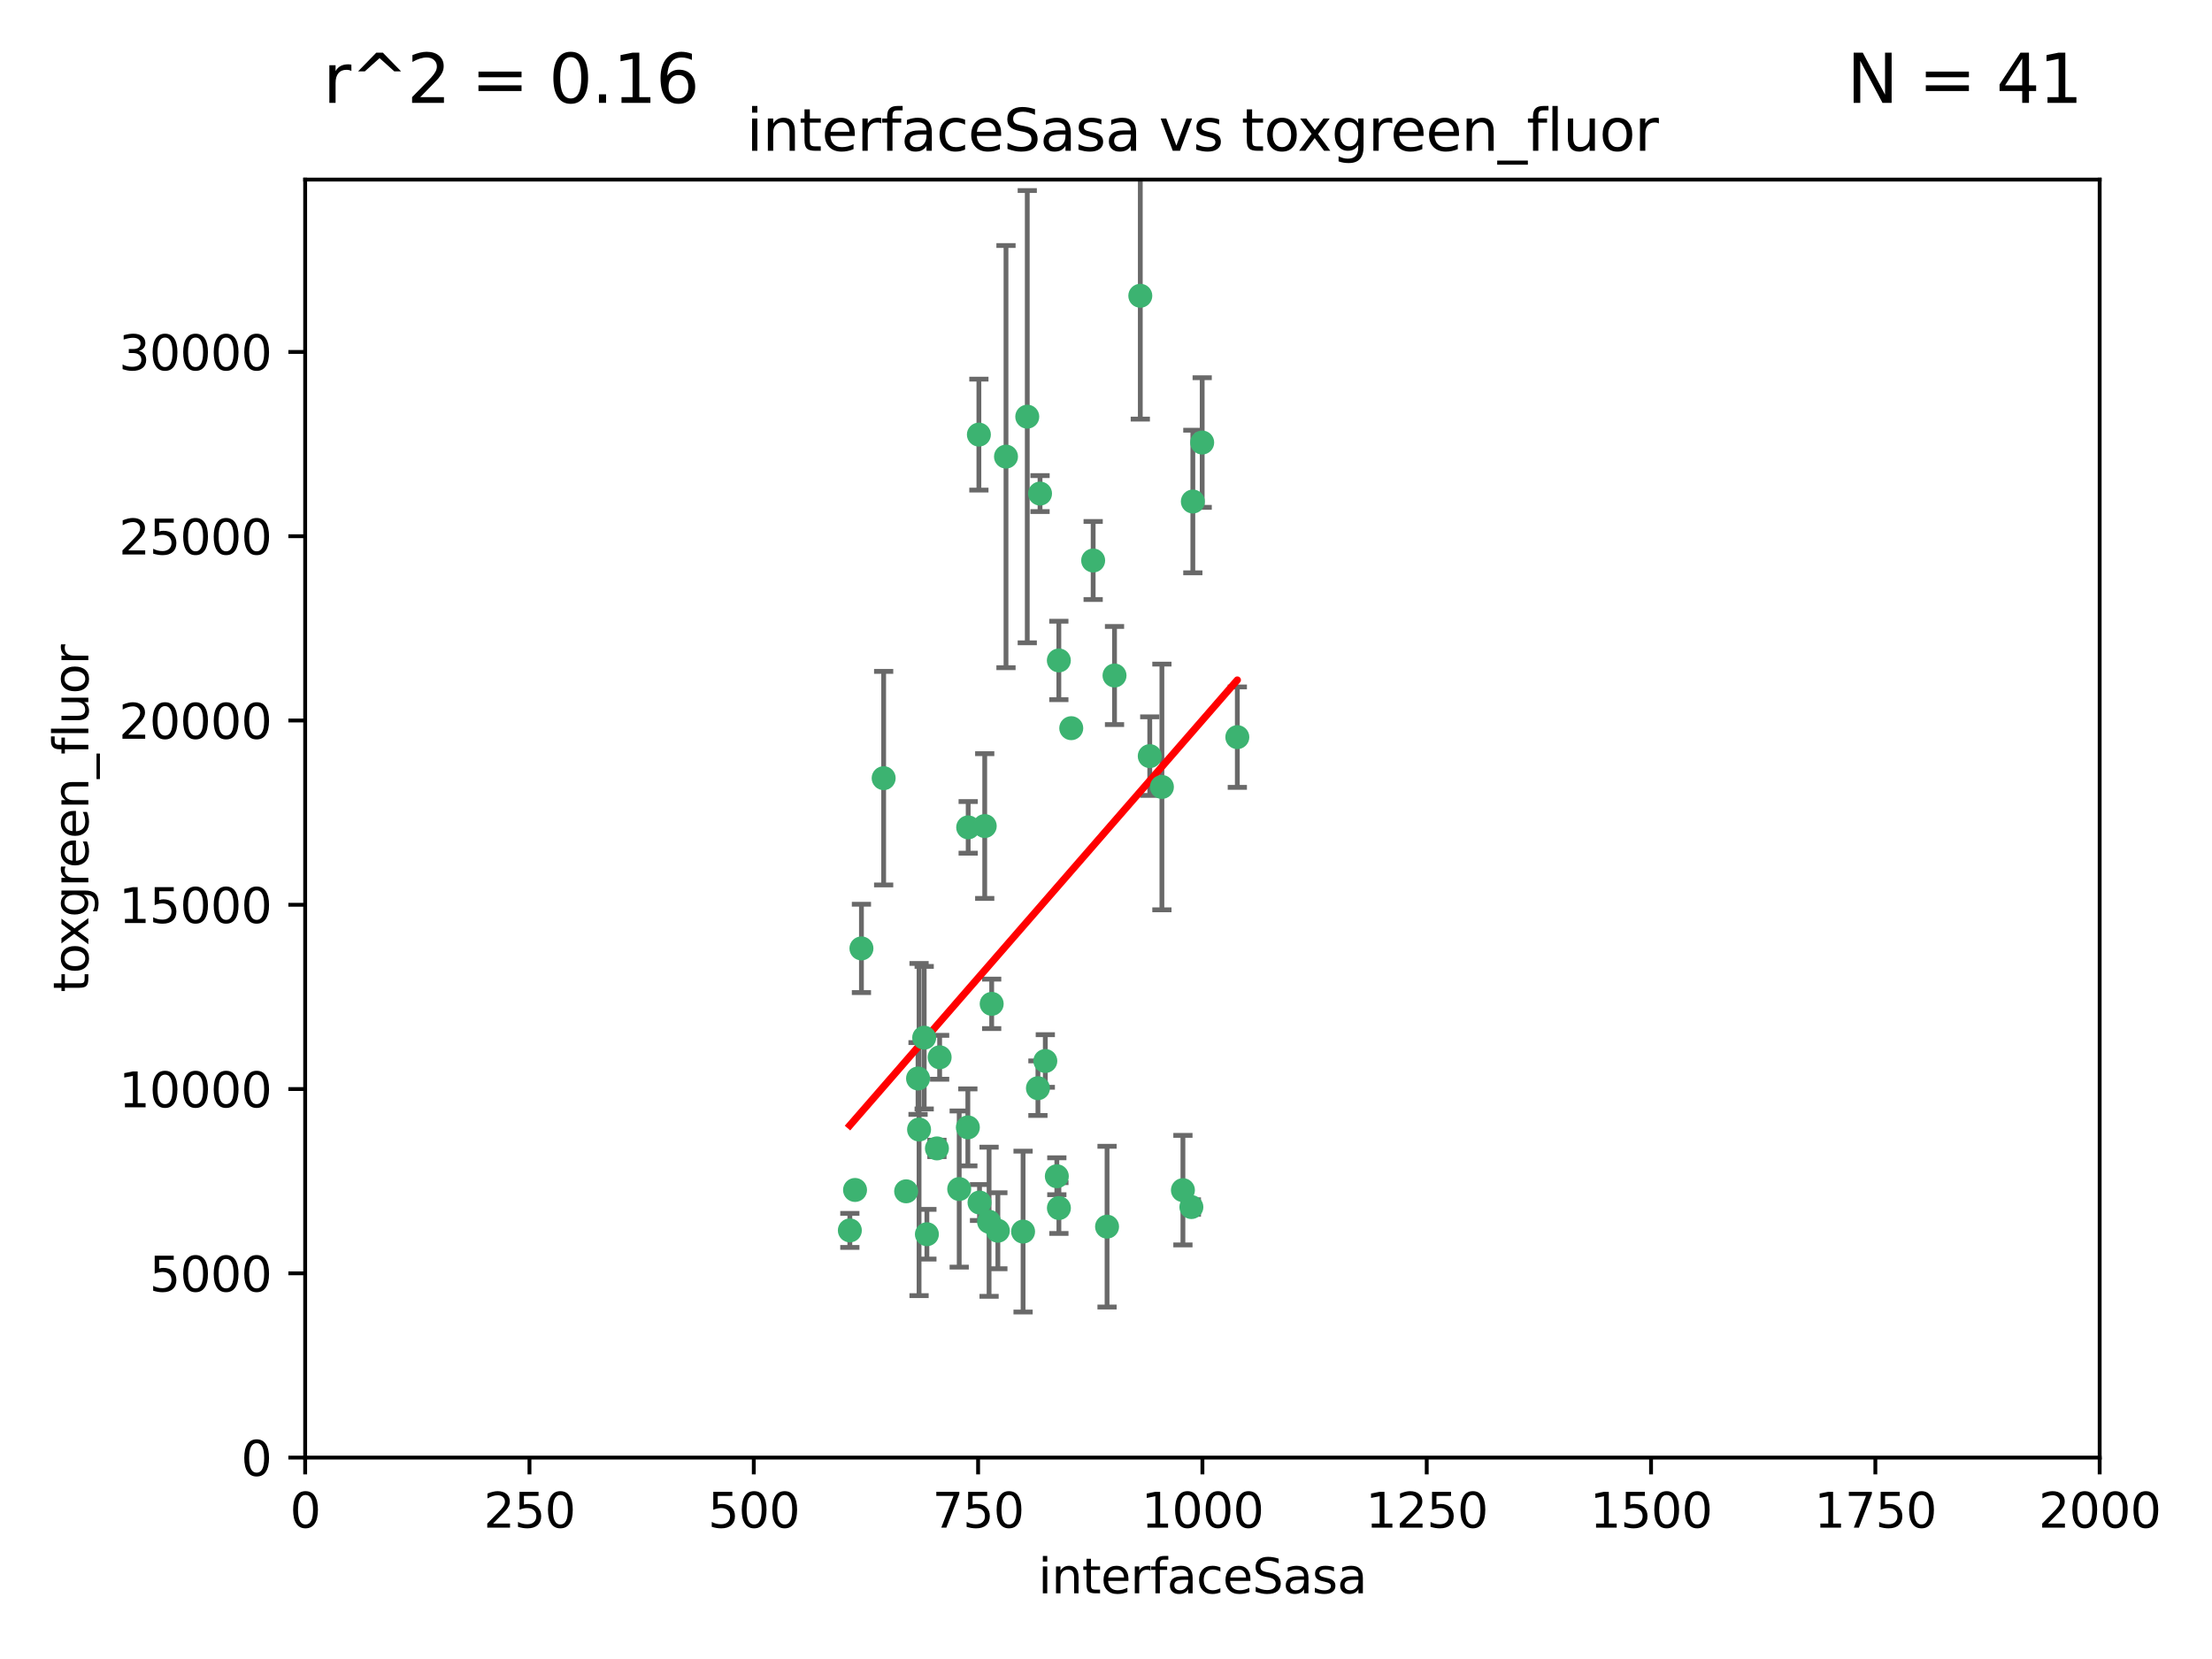 <?xml version="1.0" encoding="utf-8" standalone="no"?>
<!DOCTYPE svg PUBLIC "-//W3C//DTD SVG 1.1//EN"
  "http://www.w3.org/Graphics/SVG/1.1/DTD/svg11.dtd">
<svg xmlns:xlink="http://www.w3.org/1999/xlink" width="460.8pt" height="345.6pt" viewBox="0 0 460.8 345.6" xmlns="http://www.w3.org/2000/svg" version="1.1">
 <defs>
  <style type="text/css">*{stroke-linejoin: round; stroke-linecap: butt}</style>
 </defs>
 <g id="figure_1">
  <g id="patch_1">
   <path d="M 0 345.6 
L 460.8 345.6 
L 460.8 0 
L 0 0 
z
" style="fill: #ffffff"/>
  </g>
  <g id="axes_1">
   <g id="patch_2">
    <path d="M 63.571 303.64 
L 437.4 303.64 
L 437.4 37.411 
L 63.571 37.411 
z
" style="fill: #ffffff"/>
   </g>
   <g id="PathCollection_1">
    <defs>
     <path id="m8f4a08f529" d="M 0 1.118 
C 0.297 1.118 0.581 1 0.791 0.791 
C 1 0.581 1.118 0.297 1.118 0 
C 1.118 -0.297 1 -0.581 0.791 -0.791 
C 0.581 -1 0.297 -1.118 0 -1.118 
C -0.297 -1.118 -0.581 -1 -0.791 -0.791 
C -1 -0.581 -1.118 -0.297 -1.118 0 
C -1.118 0.297 -1 0.581 -0.791 0.791 
C -0.581 1 -0.297 1.118 0 1.118 
z
" style="stroke: #3cb371"/>
    </defs>
    <g clip-path="url(#p4ce2d1178f)">
     <use xlink:href="#m8f4a08f529" x="250.437" y="92.187" style="fill: #3cb371; stroke: #3cb371"/>
     <use xlink:href="#m8f4a08f529" x="191.458" y="235.304" style="fill: #3cb371; stroke: #3cb371"/>
     <use xlink:href="#m8f4a08f529" x="223.161" y="151.693" style="fill: #3cb371; stroke: #3cb371"/>
     <use xlink:href="#m8f4a08f529" x="242.046" y="163.936" style="fill: #3cb371; stroke: #3cb371"/>
     <use xlink:href="#m8f4a08f529" x="248.491" y="104.476" style="fill: #3cb371; stroke: #3cb371"/>
     <use xlink:href="#m8f4a08f529" x="227.725" y="116.762" style="fill: #3cb371; stroke: #3cb371"/>
     <use xlink:href="#m8f4a08f529" x="237.546" y="61.614" style="fill: #3cb371; stroke: #3cb371"/>
     <use xlink:href="#m8f4a08f529" x="257.757" y="153.559" style="fill: #3cb371; stroke: #3cb371"/>
     <use xlink:href="#m8f4a08f529" x="216.658" y="102.821" style="fill: #3cb371; stroke: #3cb371"/>
     <use xlink:href="#m8f4a08f529" x="206.585" y="209.121" style="fill: #3cb371; stroke: #3cb371"/>
     <use xlink:href="#m8f4a08f529" x="220.577" y="137.58" style="fill: #3cb371; stroke: #3cb371"/>
     <use xlink:href="#m8f4a08f529" x="203.92" y="90.534" style="fill: #3cb371; stroke: #3cb371"/>
     <use xlink:href="#m8f4a08f529" x="216.22" y="226.692" style="fill: #3cb371; stroke: #3cb371"/>
     <use xlink:href="#m8f4a08f529" x="207.873" y="256.385" style="fill: #3cb371; stroke: #3cb371"/>
     <use xlink:href="#m8f4a08f529" x="213.998" y="86.8" style="fill: #3cb371; stroke: #3cb371"/>
     <use xlink:href="#m8f4a08f529" x="188.766" y="248.172" style="fill: #3cb371; stroke: #3cb371"/>
     <use xlink:href="#m8f4a08f529" x="220.589" y="251.655" style="fill: #3cb371; stroke: #3cb371"/>
     <use xlink:href="#m8f4a08f529" x="230.62" y="255.535" style="fill: #3cb371; stroke: #3cb371"/>
     <use xlink:href="#m8f4a08f529" x="178.12" y="247.891" style="fill: #3cb371; stroke: #3cb371"/>
     <use xlink:href="#m8f4a08f529" x="209.568" y="95.121" style="fill: #3cb371; stroke: #3cb371"/>
     <use xlink:href="#m8f4a08f529" x="248.185" y="251.452" style="fill: #3cb371; stroke: #3cb371"/>
     <use xlink:href="#m8f4a08f529" x="220.157" y="245.034" style="fill: #3cb371; stroke: #3cb371"/>
     <use xlink:href="#m8f4a08f529" x="246.424" y="247.93" style="fill: #3cb371; stroke: #3cb371"/>
     <use xlink:href="#m8f4a08f529" x="239.516" y="157.513" style="fill: #3cb371; stroke: #3cb371"/>
     <use xlink:href="#m8f4a08f529" x="205.136" y="172.082" style="fill: #3cb371; stroke: #3cb371"/>
     <use xlink:href="#m8f4a08f529" x="213.125" y="256.562" style="fill: #3cb371; stroke: #3cb371"/>
     <use xlink:href="#m8f4a08f529" x="201.621" y="234.855" style="fill: #3cb371; stroke: #3cb371"/>
     <use xlink:href="#m8f4a08f529" x="201.69" y="172.356" style="fill: #3cb371; stroke: #3cb371"/>
     <use xlink:href="#m8f4a08f529" x="199.821" y="247.697" style="fill: #3cb371; stroke: #3cb371"/>
     <use xlink:href="#m8f4a08f529" x="206.043" y="254.514" style="fill: #3cb371; stroke: #3cb371"/>
     <use xlink:href="#m8f4a08f529" x="192.525" y="216.17" style="fill: #3cb371; stroke: #3cb371"/>
     <use xlink:href="#m8f4a08f529" x="184.082" y="162.105" style="fill: #3cb371; stroke: #3cb371"/>
     <use xlink:href="#m8f4a08f529" x="232.174" y="140.722" style="fill: #3cb371; stroke: #3cb371"/>
     <use xlink:href="#m8f4a08f529" x="179.453" y="197.571" style="fill: #3cb371; stroke: #3cb371"/>
     <use xlink:href="#m8f4a08f529" x="193.088" y="257.112" style="fill: #3cb371; stroke: #3cb371"/>
     <use xlink:href="#m8f4a08f529" x="217.757" y="221.023" style="fill: #3cb371; stroke: #3cb371"/>
     <use xlink:href="#m8f4a08f529" x="191.245" y="224.667" style="fill: #3cb371; stroke: #3cb371"/>
     <use xlink:href="#m8f4a08f529" x="195.181" y="239.234" style="fill: #3cb371; stroke: #3cb371"/>
     <use xlink:href="#m8f4a08f529" x="204.052" y="250.509" style="fill: #3cb371; stroke: #3cb371"/>
     <use xlink:href="#m8f4a08f529" x="195.744" y="220.252" style="fill: #3cb371; stroke: #3cb371"/>
     <use xlink:href="#m8f4a08f529" x="177.039" y="256.316" style="fill: #3cb371; stroke: #3cb371"/>
    </g>
   </g>
   <g id="matplotlib.axis_1">
    <g id="xtick_1">
     <g id="line2d_1">
      <defs>
       <path id="m67be3e352a" d="M 0 0 
L 0 3.5 
" style="stroke: #000000; stroke-width: 0.8"/>
      </defs>
      <g>
       <use xlink:href="#m67be3e352a" x="63.571" y="303.64" style="stroke: #000000; stroke-width: 0.8"/>
      </g>
     </g>
     <g id="text_1">
      <!-- 0 -->
      <g transform="translate(60.39 318.238)scale(0.1 -0.1)">
       <defs>
        <path id="DejaVuSans-30" d="M 2034 4250 
Q 1547 4250 1301 3770 
Q 1056 3291 1056 2328 
Q 1056 1369 1301 889 
Q 1547 409 2034 409 
Q 2525 409 2770 889 
Q 3016 1369 3016 2328 
Q 3016 3291 2770 3770 
Q 2525 4250 2034 4250 
z
M 2034 4750 
Q 2819 4750 3233 4129 
Q 3647 3509 3647 2328 
Q 3647 1150 3233 529 
Q 2819 -91 2034 -91 
Q 1250 -91 836 529 
Q 422 1150 422 2328 
Q 422 3509 836 4129 
Q 1250 4750 2034 4750 
z
" transform="scale(0.016)"/>
       </defs>
       <use xlink:href="#DejaVuSans-30"/>
      </g>
     </g>
    </g>
    <g id="xtick_2">
     <g id="line2d_2">
      <g>
       <use xlink:href="#m67be3e352a" x="110.3" y="303.64" style="stroke: #000000; stroke-width: 0.8"/>
      </g>
     </g>
     <g id="text_2">
      <!-- 250 -->
      <g transform="translate(100.756 318.238)scale(0.1 -0.1)">
       <defs>
        <path id="DejaVuSans-32" d="M 1228 531 
L 3431 531 
L 3431 0 
L 469 0 
L 469 531 
Q 828 903 1448 1529 
Q 2069 2156 2228 2338 
Q 2531 2678 2651 2914 
Q 2772 3150 2772 3378 
Q 2772 3750 2511 3984 
Q 2250 4219 1831 4219 
Q 1534 4219 1204 4116 
Q 875 4013 500 3803 
L 500 4441 
Q 881 4594 1212 4672 
Q 1544 4750 1819 4750 
Q 2544 4750 2975 4387 
Q 3406 4025 3406 3419 
Q 3406 3131 3298 2873 
Q 3191 2616 2906 2266 
Q 2828 2175 2409 1742 
Q 1991 1309 1228 531 
z
" transform="scale(0.016)"/>
        <path id="DejaVuSans-35" d="M 691 4666 
L 3169 4666 
L 3169 4134 
L 1269 4134 
L 1269 2991 
Q 1406 3038 1543 3061 
Q 1681 3084 1819 3084 
Q 2600 3084 3056 2656 
Q 3513 2228 3513 1497 
Q 3513 744 3044 326 
Q 2575 -91 1722 -91 
Q 1428 -91 1123 -41 
Q 819 9 494 109 
L 494 744 
Q 775 591 1075 516 
Q 1375 441 1709 441 
Q 2250 441 2565 725 
Q 2881 1009 2881 1497 
Q 2881 1984 2565 2268 
Q 2250 2553 1709 2553 
Q 1456 2553 1204 2497 
Q 953 2441 691 2322 
L 691 4666 
z
" transform="scale(0.016)"/>
       </defs>
       <use xlink:href="#DejaVuSans-32"/>
       <use xlink:href="#DejaVuSans-35" x="63.623"/>
       <use xlink:href="#DejaVuSans-30" x="127.246"/>
      </g>
     </g>
    </g>
    <g id="xtick_3">
     <g id="line2d_3">
      <g>
       <use xlink:href="#m67be3e352a" x="157.028" y="303.64" style="stroke: #000000; stroke-width: 0.8"/>
      </g>
     </g>
     <g id="text_3">
      <!-- 500 -->
      <g transform="translate(147.485 318.238)scale(0.1 -0.1)">
       <use xlink:href="#DejaVuSans-35"/>
       <use xlink:href="#DejaVuSans-30" x="63.623"/>
       <use xlink:href="#DejaVuSans-30" x="127.246"/>
      </g>
     </g>
    </g>
    <g id="xtick_4">
     <g id="line2d_4">
      <g>
       <use xlink:href="#m67be3e352a" x="203.757" y="303.64" style="stroke: #000000; stroke-width: 0.8"/>
      </g>
     </g>
     <g id="text_4">
      <!-- 750 -->
      <g transform="translate(194.213 318.238)scale(0.1 -0.1)">
       <defs>
        <path id="DejaVuSans-37" d="M 525 4666 
L 3525 4666 
L 3525 4397 
L 1831 0 
L 1172 0 
L 2766 4134 
L 525 4134 
L 525 4666 
z
" transform="scale(0.016)"/>
       </defs>
       <use xlink:href="#DejaVuSans-37"/>
       <use xlink:href="#DejaVuSans-35" x="63.623"/>
       <use xlink:href="#DejaVuSans-30" x="127.246"/>
      </g>
     </g>
    </g>
    <g id="xtick_5">
     <g id="line2d_5">
      <g>
       <use xlink:href="#m67be3e352a" x="250.486" y="303.64" style="stroke: #000000; stroke-width: 0.8"/>
      </g>
     </g>
     <g id="text_5">
      <!-- 1000 -->
      <g transform="translate(237.761 318.238)scale(0.1 -0.1)">
       <defs>
        <path id="DejaVuSans-31" d="M 794 531 
L 1825 531 
L 1825 4091 
L 703 3866 
L 703 4441 
L 1819 4666 
L 2450 4666 
L 2450 531 
L 3481 531 
L 3481 0 
L 794 0 
L 794 531 
z
" transform="scale(0.016)"/>
       </defs>
       <use xlink:href="#DejaVuSans-31"/>
       <use xlink:href="#DejaVuSans-30" x="63.623"/>
       <use xlink:href="#DejaVuSans-30" x="127.246"/>
       <use xlink:href="#DejaVuSans-30" x="190.869"/>
      </g>
     </g>
    </g>
    <g id="xtick_6">
     <g id="line2d_6">
      <g>
       <use xlink:href="#m67be3e352a" x="297.214" y="303.64" style="stroke: #000000; stroke-width: 0.8"/>
      </g>
     </g>
     <g id="text_6">
      <!-- 1250 -->
      <g transform="translate(284.489 318.238)scale(0.1 -0.1)">
       <use xlink:href="#DejaVuSans-31"/>
       <use xlink:href="#DejaVuSans-32" x="63.623"/>
       <use xlink:href="#DejaVuSans-35" x="127.246"/>
       <use xlink:href="#DejaVuSans-30" x="190.869"/>
      </g>
     </g>
    </g>
    <g id="xtick_7">
     <g id="line2d_7">
      <g>
       <use xlink:href="#m67be3e352a" x="343.943" y="303.64" style="stroke: #000000; stroke-width: 0.8"/>
      </g>
     </g>
     <g id="text_7">
      <!-- 1500 -->
      <g transform="translate(331.218 318.238)scale(0.1 -0.1)">
       <use xlink:href="#DejaVuSans-31"/>
       <use xlink:href="#DejaVuSans-35" x="63.623"/>
       <use xlink:href="#DejaVuSans-30" x="127.246"/>
       <use xlink:href="#DejaVuSans-30" x="190.869"/>
      </g>
     </g>
    </g>
    <g id="xtick_8">
     <g id="line2d_8">
      <g>
       <use xlink:href="#m67be3e352a" x="390.671" y="303.64" style="stroke: #000000; stroke-width: 0.8"/>
      </g>
     </g>
     <g id="text_8">
      <!-- 1750 -->
      <g transform="translate(377.946 318.238)scale(0.1 -0.1)">
       <use xlink:href="#DejaVuSans-31"/>
       <use xlink:href="#DejaVuSans-37" x="63.623"/>
       <use xlink:href="#DejaVuSans-35" x="127.246"/>
       <use xlink:href="#DejaVuSans-30" x="190.869"/>
      </g>
     </g>
    </g>
    <g id="xtick_9">
     <g id="line2d_9">
      <g>
       <use xlink:href="#m67be3e352a" x="437.4" y="303.64" style="stroke: #000000; stroke-width: 0.8"/>
      </g>
     </g>
     <g id="text_9">
      <!-- 2000 -->
      <g transform="translate(424.675 318.238)scale(0.1 -0.1)">
       <use xlink:href="#DejaVuSans-32"/>
       <use xlink:href="#DejaVuSans-30" x="63.623"/>
       <use xlink:href="#DejaVuSans-30" x="127.246"/>
       <use xlink:href="#DejaVuSans-30" x="190.869"/>
      </g>
     </g>
    </g>
    <g id="text_10">
     <!-- interfaceSasa -->
     <g transform="translate(216.279 331.917)scale(0.1 -0.1)">
      <defs>
       <path id="DejaVuSans-69" d="M 603 3500 
L 1178 3500 
L 1178 0 
L 603 0 
L 603 3500 
z
M 603 4863 
L 1178 4863 
L 1178 4134 
L 603 4134 
L 603 4863 
z
" transform="scale(0.016)"/>
       <path id="DejaVuSans-6e" d="M 3513 2113 
L 3513 0 
L 2938 0 
L 2938 2094 
Q 2938 2591 2744 2837 
Q 2550 3084 2163 3084 
Q 1697 3084 1428 2787 
Q 1159 2491 1159 1978 
L 1159 0 
L 581 0 
L 581 3500 
L 1159 3500 
L 1159 2956 
Q 1366 3272 1645 3428 
Q 1925 3584 2291 3584 
Q 2894 3584 3203 3211 
Q 3513 2838 3513 2113 
z
" transform="scale(0.016)"/>
       <path id="DejaVuSans-74" d="M 1172 4494 
L 1172 3500 
L 2356 3500 
L 2356 3053 
L 1172 3053 
L 1172 1153 
Q 1172 725 1289 603 
Q 1406 481 1766 481 
L 2356 481 
L 2356 0 
L 1766 0 
Q 1100 0 847 248 
Q 594 497 594 1153 
L 594 3053 
L 172 3053 
L 172 3500 
L 594 3500 
L 594 4494 
L 1172 4494 
z
" transform="scale(0.016)"/>
       <path id="DejaVuSans-65" d="M 3597 1894 
L 3597 1613 
L 953 1613 
Q 991 1019 1311 708 
Q 1631 397 2203 397 
Q 2534 397 2845 478 
Q 3156 559 3463 722 
L 3463 178 
Q 3153 47 2828 -22 
Q 2503 -91 2169 -91 
Q 1331 -91 842 396 
Q 353 884 353 1716 
Q 353 2575 817 3079 
Q 1281 3584 2069 3584 
Q 2775 3584 3186 3129 
Q 3597 2675 3597 1894 
z
M 3022 2063 
Q 3016 2534 2758 2815 
Q 2500 3097 2075 3097 
Q 1594 3097 1305 2825 
Q 1016 2553 972 2059 
L 3022 2063 
z
" transform="scale(0.016)"/>
       <path id="DejaVuSans-72" d="M 2631 2963 
Q 2534 3019 2420 3045 
Q 2306 3072 2169 3072 
Q 1681 3072 1420 2755 
Q 1159 2438 1159 1844 
L 1159 0 
L 581 0 
L 581 3500 
L 1159 3500 
L 1159 2956 
Q 1341 3275 1631 3429 
Q 1922 3584 2338 3584 
Q 2397 3584 2469 3576 
Q 2541 3569 2628 3553 
L 2631 2963 
z
" transform="scale(0.016)"/>
       <path id="DejaVuSans-66" d="M 2375 4863 
L 2375 4384 
L 1825 4384 
Q 1516 4384 1395 4259 
Q 1275 4134 1275 3809 
L 1275 3500 
L 2222 3500 
L 2222 3053 
L 1275 3053 
L 1275 0 
L 697 0 
L 697 3053 
L 147 3053 
L 147 3500 
L 697 3500 
L 697 3744 
Q 697 4328 969 4595 
Q 1241 4863 1831 4863 
L 2375 4863 
z
" transform="scale(0.016)"/>
       <path id="DejaVuSans-61" d="M 2194 1759 
Q 1497 1759 1228 1600 
Q 959 1441 959 1056 
Q 959 750 1161 570 
Q 1363 391 1709 391 
Q 2188 391 2477 730 
Q 2766 1069 2766 1631 
L 2766 1759 
L 2194 1759 
z
M 3341 1997 
L 3341 0 
L 2766 0 
L 2766 531 
Q 2569 213 2275 61 
Q 1981 -91 1556 -91 
Q 1019 -91 701 211 
Q 384 513 384 1019 
Q 384 1609 779 1909 
Q 1175 2209 1959 2209 
L 2766 2209 
L 2766 2266 
Q 2766 2663 2505 2880 
Q 2244 3097 1772 3097 
Q 1472 3097 1187 3025 
Q 903 2953 641 2809 
L 641 3341 
Q 956 3463 1253 3523 
Q 1550 3584 1831 3584 
Q 2591 3584 2966 3190 
Q 3341 2797 3341 1997 
z
" transform="scale(0.016)"/>
       <path id="DejaVuSans-63" d="M 3122 3366 
L 3122 2828 
Q 2878 2963 2633 3030 
Q 2388 3097 2138 3097 
Q 1578 3097 1268 2742 
Q 959 2388 959 1747 
Q 959 1106 1268 751 
Q 1578 397 2138 397 
Q 2388 397 2633 464 
Q 2878 531 3122 666 
L 3122 134 
Q 2881 22 2623 -34 
Q 2366 -91 2075 -91 
Q 1284 -91 818 406 
Q 353 903 353 1747 
Q 353 2603 823 3093 
Q 1294 3584 2113 3584 
Q 2378 3584 2631 3529 
Q 2884 3475 3122 3366 
z
" transform="scale(0.016)"/>
       <path id="DejaVuSans-53" d="M 3425 4513 
L 3425 3897 
Q 3066 4069 2747 4153 
Q 2428 4238 2131 4238 
Q 1616 4238 1336 4038 
Q 1056 3838 1056 3469 
Q 1056 3159 1242 3001 
Q 1428 2844 1947 2747 
L 2328 2669 
Q 3034 2534 3370 2195 
Q 3706 1856 3706 1288 
Q 3706 609 3251 259 
Q 2797 -91 1919 -91 
Q 1588 -91 1214 -16 
Q 841 59 441 206 
L 441 856 
Q 825 641 1194 531 
Q 1563 422 1919 422 
Q 2459 422 2753 634 
Q 3047 847 3047 1241 
Q 3047 1584 2836 1778 
Q 2625 1972 2144 2069 
L 1759 2144 
Q 1053 2284 737 2584 
Q 422 2884 422 3419 
Q 422 4038 858 4394 
Q 1294 4750 2059 4750 
Q 2388 4750 2728 4690 
Q 3069 4631 3425 4513 
z
" transform="scale(0.016)"/>
       <path id="DejaVuSans-73" d="M 2834 3397 
L 2834 2853 
Q 2591 2978 2328 3040 
Q 2066 3103 1784 3103 
Q 1356 3103 1142 2972 
Q 928 2841 928 2578 
Q 928 2378 1081 2264 
Q 1234 2150 1697 2047 
L 1894 2003 
Q 2506 1872 2764 1633 
Q 3022 1394 3022 966 
Q 3022 478 2636 193 
Q 2250 -91 1575 -91 
Q 1294 -91 989 -36 
Q 684 19 347 128 
L 347 722 
Q 666 556 975 473 
Q 1284 391 1588 391 
Q 1994 391 2212 530 
Q 2431 669 2431 922 
Q 2431 1156 2273 1281 
Q 2116 1406 1581 1522 
L 1381 1569 
Q 847 1681 609 1914 
Q 372 2147 372 2553 
Q 372 3047 722 3315 
Q 1072 3584 1716 3584 
Q 2034 3584 2315 3537 
Q 2597 3491 2834 3397 
z
" transform="scale(0.016)"/>
      </defs>
      <use xlink:href="#DejaVuSans-69"/>
      <use xlink:href="#DejaVuSans-6e" x="27.783"/>
      <use xlink:href="#DejaVuSans-74" x="91.162"/>
      <use xlink:href="#DejaVuSans-65" x="130.371"/>
      <use xlink:href="#DejaVuSans-72" x="191.895"/>
      <use xlink:href="#DejaVuSans-66" x="233.008"/>
      <use xlink:href="#DejaVuSans-61" x="268.213"/>
      <use xlink:href="#DejaVuSans-63" x="329.492"/>
      <use xlink:href="#DejaVuSans-65" x="384.473"/>
      <use xlink:href="#DejaVuSans-53" x="445.996"/>
      <use xlink:href="#DejaVuSans-61" x="509.473"/>
      <use xlink:href="#DejaVuSans-73" x="570.752"/>
      <use xlink:href="#DejaVuSans-61" x="622.852"/>
     </g>
    </g>
   </g>
   <g id="matplotlib.axis_2">
    <g id="ytick_1">
     <g id="line2d_10">
      <defs>
       <path id="m83ad9ec9ce" d="M 0 0 
L -3.5 0 
" style="stroke: #000000; stroke-width: 0.8"/>
      </defs>
      <g>
       <use xlink:href="#m83ad9ec9ce" x="63.571" y="303.64" style="stroke: #000000; stroke-width: 0.8"/>
      </g>
     </g>
     <g id="text_11">
      <!-- 0 -->
      <g transform="translate(50.209 307.439)scale(0.1 -0.1)">
       <use xlink:href="#DejaVuSans-30"/>
      </g>
     </g>
    </g>
    <g id="ytick_2">
     <g id="line2d_11">
      <g>
       <use xlink:href="#m83ad9ec9ce" x="63.571" y="265.253" style="stroke: #000000; stroke-width: 0.8"/>
      </g>
     </g>
     <g id="text_12">
      <!-- 5000 -->
      <g transform="translate(31.121 269.052)scale(0.1 -0.1)">
       <use xlink:href="#DejaVuSans-35"/>
       <use xlink:href="#DejaVuSans-30" x="63.623"/>
       <use xlink:href="#DejaVuSans-30" x="127.246"/>
       <use xlink:href="#DejaVuSans-30" x="190.869"/>
      </g>
     </g>
    </g>
    <g id="ytick_3">
     <g id="line2d_12">
      <g>
       <use xlink:href="#m83ad9ec9ce" x="63.571" y="226.866" style="stroke: #000000; stroke-width: 0.8"/>
      </g>
     </g>
     <g id="text_13">
      <!-- 10000 -->
      <g transform="translate(24.759 230.665)scale(0.1 -0.1)">
       <use xlink:href="#DejaVuSans-31"/>
       <use xlink:href="#DejaVuSans-30" x="63.623"/>
       <use xlink:href="#DejaVuSans-30" x="127.246"/>
       <use xlink:href="#DejaVuSans-30" x="190.869"/>
       <use xlink:href="#DejaVuSans-30" x="254.492"/>
      </g>
     </g>
    </g>
    <g id="ytick_4">
     <g id="line2d_13">
      <g>
       <use xlink:href="#m83ad9ec9ce" x="63.571" y="188.479" style="stroke: #000000; stroke-width: 0.8"/>
      </g>
     </g>
     <g id="text_14">
      <!-- 15000 -->
      <g transform="translate(24.759 192.278)scale(0.1 -0.1)">
       <use xlink:href="#DejaVuSans-31"/>
       <use xlink:href="#DejaVuSans-35" x="63.623"/>
       <use xlink:href="#DejaVuSans-30" x="127.246"/>
       <use xlink:href="#DejaVuSans-30" x="190.869"/>
       <use xlink:href="#DejaVuSans-30" x="254.492"/>
      </g>
     </g>
    </g>
    <g id="ytick_5">
     <g id="line2d_14">
      <g>
       <use xlink:href="#m83ad9ec9ce" x="63.571" y="150.092" style="stroke: #000000; stroke-width: 0.8"/>
      </g>
     </g>
     <g id="text_15">
      <!-- 20000 -->
      <g transform="translate(24.759 153.891)scale(0.1 -0.1)">
       <use xlink:href="#DejaVuSans-32"/>
       <use xlink:href="#DejaVuSans-30" x="63.623"/>
       <use xlink:href="#DejaVuSans-30" x="127.246"/>
       <use xlink:href="#DejaVuSans-30" x="190.869"/>
       <use xlink:href="#DejaVuSans-30" x="254.492"/>
      </g>
     </g>
    </g>
    <g id="ytick_6">
     <g id="line2d_15">
      <g>
       <use xlink:href="#m83ad9ec9ce" x="63.571" y="111.705" style="stroke: #000000; stroke-width: 0.8"/>
      </g>
     </g>
     <g id="text_16">
      <!-- 25000 -->
      <g transform="translate(24.759 115.504)scale(0.1 -0.1)">
       <use xlink:href="#DejaVuSans-32"/>
       <use xlink:href="#DejaVuSans-35" x="63.623"/>
       <use xlink:href="#DejaVuSans-30" x="127.246"/>
       <use xlink:href="#DejaVuSans-30" x="190.869"/>
       <use xlink:href="#DejaVuSans-30" x="254.492"/>
      </g>
     </g>
    </g>
    <g id="ytick_7">
     <g id="line2d_16">
      <g>
       <use xlink:href="#m83ad9ec9ce" x="63.571" y="73.317" style="stroke: #000000; stroke-width: 0.8"/>
      </g>
     </g>
     <g id="text_17">
      <!-- 30000 -->
      <g transform="translate(24.759 77.117)scale(0.1 -0.1)">
       <defs>
        <path id="DejaVuSans-33" d="M 2597 2516 
Q 3050 2419 3304 2112 
Q 3559 1806 3559 1356 
Q 3559 666 3084 287 
Q 2609 -91 1734 -91 
Q 1441 -91 1130 -33 
Q 819 25 488 141 
L 488 750 
Q 750 597 1062 519 
Q 1375 441 1716 441 
Q 2309 441 2620 675 
Q 2931 909 2931 1356 
Q 2931 1769 2642 2001 
Q 2353 2234 1838 2234 
L 1294 2234 
L 1294 2753 
L 1863 2753 
Q 2328 2753 2575 2939 
Q 2822 3125 2822 3475 
Q 2822 3834 2567 4026 
Q 2313 4219 1838 4219 
Q 1578 4219 1281 4162 
Q 984 4106 628 3988 
L 628 4550 
Q 988 4650 1302 4700 
Q 1616 4750 1894 4750 
Q 2613 4750 3031 4423 
Q 3450 4097 3450 3541 
Q 3450 3153 3228 2886 
Q 3006 2619 2597 2516 
z
" transform="scale(0.016)"/>
       </defs>
       <use xlink:href="#DejaVuSans-33"/>
       <use xlink:href="#DejaVuSans-30" x="63.623"/>
       <use xlink:href="#DejaVuSans-30" x="127.246"/>
       <use xlink:href="#DejaVuSans-30" x="190.869"/>
       <use xlink:href="#DejaVuSans-30" x="254.492"/>
      </g>
     </g>
    </g>
    <g id="text_18">
     <!-- toxgreen_fluor -->
     <g transform="translate(18.401 206.72)rotate(-90)scale(0.1 -0.1)">
      <defs>
       <path id="DejaVuSans-6f" d="M 1959 3097 
Q 1497 3097 1228 2736 
Q 959 2375 959 1747 
Q 959 1119 1226 758 
Q 1494 397 1959 397 
Q 2419 397 2687 759 
Q 2956 1122 2956 1747 
Q 2956 2369 2687 2733 
Q 2419 3097 1959 3097 
z
M 1959 3584 
Q 2709 3584 3137 3096 
Q 3566 2609 3566 1747 
Q 3566 888 3137 398 
Q 2709 -91 1959 -91 
Q 1206 -91 779 398 
Q 353 888 353 1747 
Q 353 2609 779 3096 
Q 1206 3584 1959 3584 
z
" transform="scale(0.016)"/>
       <path id="DejaVuSans-78" d="M 3513 3500 
L 2247 1797 
L 3578 0 
L 2900 0 
L 1881 1375 
L 863 0 
L 184 0 
L 1544 1831 
L 300 3500 
L 978 3500 
L 1906 2253 
L 2834 3500 
L 3513 3500 
z
" transform="scale(0.016)"/>
       <path id="DejaVuSans-67" d="M 2906 1791 
Q 2906 2416 2648 2759 
Q 2391 3103 1925 3103 
Q 1463 3103 1205 2759 
Q 947 2416 947 1791 
Q 947 1169 1205 825 
Q 1463 481 1925 481 
Q 2391 481 2648 825 
Q 2906 1169 2906 1791 
z
M 3481 434 
Q 3481 -459 3084 -895 
Q 2688 -1331 1869 -1331 
Q 1566 -1331 1297 -1286 
Q 1028 -1241 775 -1147 
L 775 -588 
Q 1028 -725 1275 -790 
Q 1522 -856 1778 -856 
Q 2344 -856 2625 -561 
Q 2906 -266 2906 331 
L 2906 616 
Q 2728 306 2450 153 
Q 2172 0 1784 0 
Q 1141 0 747 490 
Q 353 981 353 1791 
Q 353 2603 747 3093 
Q 1141 3584 1784 3584 
Q 2172 3584 2450 3431 
Q 2728 3278 2906 2969 
L 2906 3500 
L 3481 3500 
L 3481 434 
z
" transform="scale(0.016)"/>
       <path id="DejaVuSans-5f" d="M 3263 -1063 
L 3263 -1509 
L -63 -1509 
L -63 -1063 
L 3263 -1063 
z
" transform="scale(0.016)"/>
       <path id="DejaVuSans-6c" d="M 603 4863 
L 1178 4863 
L 1178 0 
L 603 0 
L 603 4863 
z
" transform="scale(0.016)"/>
       <path id="DejaVuSans-75" d="M 544 1381 
L 544 3500 
L 1119 3500 
L 1119 1403 
Q 1119 906 1312 657 
Q 1506 409 1894 409 
Q 2359 409 2629 706 
Q 2900 1003 2900 1516 
L 2900 3500 
L 3475 3500 
L 3475 0 
L 2900 0 
L 2900 538 
Q 2691 219 2414 64 
Q 2138 -91 1772 -91 
Q 1169 -91 856 284 
Q 544 659 544 1381 
z
M 1991 3584 
L 1991 3584 
z
" transform="scale(0.016)"/>
      </defs>
      <use xlink:href="#DejaVuSans-74"/>
      <use xlink:href="#DejaVuSans-6f" x="39.209"/>
      <use xlink:href="#DejaVuSans-78" x="97.266"/>
      <use xlink:href="#DejaVuSans-67" x="156.445"/>
      <use xlink:href="#DejaVuSans-72" x="219.922"/>
      <use xlink:href="#DejaVuSans-65" x="258.785"/>
      <use xlink:href="#DejaVuSans-65" x="320.309"/>
      <use xlink:href="#DejaVuSans-6e" x="381.832"/>
      <use xlink:href="#DejaVuSans-5f" x="445.211"/>
      <use xlink:href="#DejaVuSans-66" x="495.211"/>
      <use xlink:href="#DejaVuSans-6c" x="530.416"/>
      <use xlink:href="#DejaVuSans-75" x="558.199"/>
      <use xlink:href="#DejaVuSans-6f" x="621.578"/>
      <use xlink:href="#DejaVuSans-72" x="682.76"/>
     </g>
    </g>
   </g>
   <g id="LineCollection_1">
    <path d="M 250.437 105.69 
L 250.437 78.685 
" clip-path="url(#p4ce2d1178f)" style="fill: none; stroke: #696969"/>
    <path d="M 191.458 269.906 
L 191.458 200.702 
" clip-path="url(#p4ce2d1178f)" style="fill: none; stroke: #696969"/>
    <path d="M 223.161 152.217 
L 223.161 151.168 
" clip-path="url(#p4ce2d1178f)" style="fill: none; stroke: #696969"/>
    <path d="M 242.046 189.529 
L 242.046 138.343 
" clip-path="url(#p4ce2d1178f)" style="fill: none; stroke: #696969"/>
    <path d="M 248.491 119.328 
L 248.491 89.623 
" clip-path="url(#p4ce2d1178f)" style="fill: none; stroke: #696969"/>
    <path d="M 227.725 124.89 
L 227.725 108.635 
" clip-path="url(#p4ce2d1178f)" style="fill: none; stroke: #696969"/>
    <path d="M 237.546 87.306 
L 237.546 35.922 
" clip-path="url(#p4ce2d1178f)" style="fill: none; stroke: #696969"/>
    <path d="M 257.757 164.019 
L 257.757 143.098 
" clip-path="url(#p4ce2d1178f)" style="fill: none; stroke: #696969"/>
    <path d="M 216.658 106.565 
L 216.658 99.077 
" clip-path="url(#p4ce2d1178f)" style="fill: none; stroke: #696969"/>
    <path d="M 206.585 214.275 
L 206.585 203.967 
" clip-path="url(#p4ce2d1178f)" style="fill: none; stroke: #696969"/>
    <path d="M 220.577 145.75 
L 220.577 129.411 
" clip-path="url(#p4ce2d1178f)" style="fill: none; stroke: #696969"/>
    <path d="M 203.92 102.091 
L 203.92 78.978 
" clip-path="url(#p4ce2d1178f)" style="fill: none; stroke: #696969"/>
    <path d="M 216.22 232.376 
L 216.22 221.008 
" clip-path="url(#p4ce2d1178f)" style="fill: none; stroke: #696969"/>
    <path d="M 207.873 264.301 
L 207.873 248.47 
" clip-path="url(#p4ce2d1178f)" style="fill: none; stroke: #696969"/>
    <path d="M 213.998 133.906 
L 213.998 39.694 
" clip-path="url(#p4ce2d1178f)" style="fill: none; stroke: #696969"/>
    <path d="M 188.766 248.702 
L 188.766 247.642 
" clip-path="url(#p4ce2d1178f)" style="fill: none; stroke: #696969"/>
    <path d="M 220.589 256.945 
L 220.589 246.364 
" clip-path="url(#p4ce2d1178f)" style="fill: none; stroke: #696969"/>
    <path d="M 230.62 272.278 
L 230.62 238.793 
" clip-path="url(#p4ce2d1178f)" style="fill: none; stroke: #696969"/>
    <path d="M 178.12 248.596 
L 178.12 247.186 
" clip-path="url(#p4ce2d1178f)" style="fill: none; stroke: #696969"/>
    <path d="M 209.568 139.091 
L 209.568 51.151 
" clip-path="url(#p4ce2d1178f)" style="fill: none; stroke: #696969"/>
    <path d="M 248.185 252.966 
L 248.185 249.939 
" clip-path="url(#p4ce2d1178f)" style="fill: none; stroke: #696969"/>
    <path d="M 220.157 248.879 
L 220.157 241.19 
" clip-path="url(#p4ce2d1178f)" style="fill: none; stroke: #696969"/>
    <path d="M 246.424 259.34 
L 246.424 236.521 
" clip-path="url(#p4ce2d1178f)" style="fill: none; stroke: #696969"/>
    <path d="M 239.516 165.694 
L 239.516 149.332 
" clip-path="url(#p4ce2d1178f)" style="fill: none; stroke: #696969"/>
    <path d="M 205.136 187.16 
L 205.136 157.004 
" clip-path="url(#p4ce2d1178f)" style="fill: none; stroke: #696969"/>
    <path d="M 213.125 273.32 
L 213.125 239.805 
" clip-path="url(#p4ce2d1178f)" style="fill: none; stroke: #696969"/>
    <path d="M 201.621 242.872 
L 201.621 226.838 
" clip-path="url(#p4ce2d1178f)" style="fill: none; stroke: #696969"/>
    <path d="M 201.69 177.734 
L 201.69 166.978 
" clip-path="url(#p4ce2d1178f)" style="fill: none; stroke: #696969"/>
    <path d="M 199.821 263.964 
L 199.821 231.431 
" clip-path="url(#p4ce2d1178f)" style="fill: none; stroke: #696969"/>
    <path d="M 206.043 270.051 
L 206.043 238.978 
" clip-path="url(#p4ce2d1178f)" style="fill: none; stroke: #696969"/>
    <path d="M 192.525 231.016 
L 192.525 201.324 
" clip-path="url(#p4ce2d1178f)" style="fill: none; stroke: #696969"/>
    <path d="M 184.082 184.351 
L 184.082 139.86 
" clip-path="url(#p4ce2d1178f)" style="fill: none; stroke: #696969"/>
    <path d="M 232.174 150.938 
L 232.174 130.506 
" clip-path="url(#p4ce2d1178f)" style="fill: none; stroke: #696969"/>
    <path d="M 179.453 206.772 
L 179.453 188.371 
" clip-path="url(#p4ce2d1178f)" style="fill: none; stroke: #696969"/>
    <path d="M 193.088 262.288 
L 193.088 251.936 
" clip-path="url(#p4ce2d1178f)" style="fill: none; stroke: #696969"/>
    <path d="M 217.757 226.502 
L 217.757 215.543 
" clip-path="url(#p4ce2d1178f)" style="fill: none; stroke: #696969"/>
    <path d="M 191.245 232.145 
L 191.245 217.189 
" clip-path="url(#p4ce2d1178f)" style="fill: none; stroke: #696969"/>
    <path d="M 195.181 240.949 
L 195.181 237.518 
" clip-path="url(#p4ce2d1178f)" style="fill: none; stroke: #696969"/>
    <path d="M 204.052 254.253 
L 204.052 246.765 
" clip-path="url(#p4ce2d1178f)" style="fill: none; stroke: #696969"/>
    <path d="M 195.744 224.823 
L 195.744 215.68 
" clip-path="url(#p4ce2d1178f)" style="fill: none; stroke: #696969"/>
    <path d="M 177.039 259.862 
L 177.039 252.77 
" clip-path="url(#p4ce2d1178f)" style="fill: none; stroke: #696969"/>
   </g>
   <g id="line2d_17">
    <defs>
     <path id="m6aa6fe38e5" d="M 2 0 
L -2 -0 
" style="stroke: #696969"/>
    </defs>
    <g clip-path="url(#p4ce2d1178f)">
     <use xlink:href="#m6aa6fe38e5" x="250.437" y="105.69" style="fill: #696969; stroke: #696969"/>
     <use xlink:href="#m6aa6fe38e5" x="191.458" y="269.906" style="fill: #696969; stroke: #696969"/>
     <use xlink:href="#m6aa6fe38e5" x="223.161" y="152.217" style="fill: #696969; stroke: #696969"/>
     <use xlink:href="#m6aa6fe38e5" x="242.046" y="189.529" style="fill: #696969; stroke: #696969"/>
     <use xlink:href="#m6aa6fe38e5" x="248.491" y="119.328" style="fill: #696969; stroke: #696969"/>
     <use xlink:href="#m6aa6fe38e5" x="227.725" y="124.89" style="fill: #696969; stroke: #696969"/>
     <use xlink:href="#m6aa6fe38e5" x="237.546" y="87.306" style="fill: #696969; stroke: #696969"/>
     <use xlink:href="#m6aa6fe38e5" x="257.757" y="164.019" style="fill: #696969; stroke: #696969"/>
     <use xlink:href="#m6aa6fe38e5" x="216.658" y="106.565" style="fill: #696969; stroke: #696969"/>
     <use xlink:href="#m6aa6fe38e5" x="206.585" y="214.275" style="fill: #696969; stroke: #696969"/>
     <use xlink:href="#m6aa6fe38e5" x="220.577" y="145.75" style="fill: #696969; stroke: #696969"/>
     <use xlink:href="#m6aa6fe38e5" x="203.92" y="102.091" style="fill: #696969; stroke: #696969"/>
     <use xlink:href="#m6aa6fe38e5" x="216.22" y="232.376" style="fill: #696969; stroke: #696969"/>
     <use xlink:href="#m6aa6fe38e5" x="207.873" y="264.301" style="fill: #696969; stroke: #696969"/>
     <use xlink:href="#m6aa6fe38e5" x="213.998" y="133.906" style="fill: #696969; stroke: #696969"/>
     <use xlink:href="#m6aa6fe38e5" x="188.766" y="248.702" style="fill: #696969; stroke: #696969"/>
     <use xlink:href="#m6aa6fe38e5" x="220.589" y="256.945" style="fill: #696969; stroke: #696969"/>
     <use xlink:href="#m6aa6fe38e5" x="230.62" y="272.278" style="fill: #696969; stroke: #696969"/>
     <use xlink:href="#m6aa6fe38e5" x="178.12" y="248.596" style="fill: #696969; stroke: #696969"/>
     <use xlink:href="#m6aa6fe38e5" x="209.568" y="139.091" style="fill: #696969; stroke: #696969"/>
     <use xlink:href="#m6aa6fe38e5" x="248.185" y="252.966" style="fill: #696969; stroke: #696969"/>
     <use xlink:href="#m6aa6fe38e5" x="220.157" y="248.879" style="fill: #696969; stroke: #696969"/>
     <use xlink:href="#m6aa6fe38e5" x="246.424" y="259.34" style="fill: #696969; stroke: #696969"/>
     <use xlink:href="#m6aa6fe38e5" x="239.516" y="165.694" style="fill: #696969; stroke: #696969"/>
     <use xlink:href="#m6aa6fe38e5" x="205.136" y="187.16" style="fill: #696969; stroke: #696969"/>
     <use xlink:href="#m6aa6fe38e5" x="213.125" y="273.32" style="fill: #696969; stroke: #696969"/>
     <use xlink:href="#m6aa6fe38e5" x="201.621" y="242.872" style="fill: #696969; stroke: #696969"/>
     <use xlink:href="#m6aa6fe38e5" x="201.69" y="177.734" style="fill: #696969; stroke: #696969"/>
     <use xlink:href="#m6aa6fe38e5" x="199.821" y="263.964" style="fill: #696969; stroke: #696969"/>
     <use xlink:href="#m6aa6fe38e5" x="206.043" y="270.051" style="fill: #696969; stroke: #696969"/>
     <use xlink:href="#m6aa6fe38e5" x="192.525" y="231.016" style="fill: #696969; stroke: #696969"/>
     <use xlink:href="#m6aa6fe38e5" x="184.082" y="184.351" style="fill: #696969; stroke: #696969"/>
     <use xlink:href="#m6aa6fe38e5" x="232.174" y="150.938" style="fill: #696969; stroke: #696969"/>
     <use xlink:href="#m6aa6fe38e5" x="179.453" y="206.772" style="fill: #696969; stroke: #696969"/>
     <use xlink:href="#m6aa6fe38e5" x="193.088" y="262.288" style="fill: #696969; stroke: #696969"/>
     <use xlink:href="#m6aa6fe38e5" x="217.757" y="226.502" style="fill: #696969; stroke: #696969"/>
     <use xlink:href="#m6aa6fe38e5" x="191.245" y="232.145" style="fill: #696969; stroke: #696969"/>
     <use xlink:href="#m6aa6fe38e5" x="195.181" y="240.949" style="fill: #696969; stroke: #696969"/>
     <use xlink:href="#m6aa6fe38e5" x="204.052" y="254.253" style="fill: #696969; stroke: #696969"/>
     <use xlink:href="#m6aa6fe38e5" x="195.744" y="224.823" style="fill: #696969; stroke: #696969"/>
     <use xlink:href="#m6aa6fe38e5" x="177.039" y="259.862" style="fill: #696969; stroke: #696969"/>
    </g>
   </g>
   <g id="line2d_18">
    <g clip-path="url(#p4ce2d1178f)">
     <use xlink:href="#m6aa6fe38e5" x="250.437" y="78.685" style="fill: #696969; stroke: #696969"/>
     <use xlink:href="#m6aa6fe38e5" x="191.458" y="200.702" style="fill: #696969; stroke: #696969"/>
     <use xlink:href="#m6aa6fe38e5" x="223.161" y="151.168" style="fill: #696969; stroke: #696969"/>
     <use xlink:href="#m6aa6fe38e5" x="242.046" y="138.343" style="fill: #696969; stroke: #696969"/>
     <use xlink:href="#m6aa6fe38e5" x="248.491" y="89.623" style="fill: #696969; stroke: #696969"/>
     <use xlink:href="#m6aa6fe38e5" x="227.725" y="108.635" style="fill: #696969; stroke: #696969"/>
     <use xlink:href="#m6aa6fe38e5" x="237.546" y="35.922" style="fill: #696969; stroke: #696969"/>
     <use xlink:href="#m6aa6fe38e5" x="257.757" y="143.098" style="fill: #696969; stroke: #696969"/>
     <use xlink:href="#m6aa6fe38e5" x="216.658" y="99.077" style="fill: #696969; stroke: #696969"/>
     <use xlink:href="#m6aa6fe38e5" x="206.585" y="203.967" style="fill: #696969; stroke: #696969"/>
     <use xlink:href="#m6aa6fe38e5" x="220.577" y="129.411" style="fill: #696969; stroke: #696969"/>
     <use xlink:href="#m6aa6fe38e5" x="203.92" y="78.978" style="fill: #696969; stroke: #696969"/>
     <use xlink:href="#m6aa6fe38e5" x="216.22" y="221.008" style="fill: #696969; stroke: #696969"/>
     <use xlink:href="#m6aa6fe38e5" x="207.873" y="248.47" style="fill: #696969; stroke: #696969"/>
     <use xlink:href="#m6aa6fe38e5" x="213.998" y="39.694" style="fill: #696969; stroke: #696969"/>
     <use xlink:href="#m6aa6fe38e5" x="188.766" y="247.642" style="fill: #696969; stroke: #696969"/>
     <use xlink:href="#m6aa6fe38e5" x="220.589" y="246.364" style="fill: #696969; stroke: #696969"/>
     <use xlink:href="#m6aa6fe38e5" x="230.62" y="238.793" style="fill: #696969; stroke: #696969"/>
     <use xlink:href="#m6aa6fe38e5" x="178.12" y="247.186" style="fill: #696969; stroke: #696969"/>
     <use xlink:href="#m6aa6fe38e5" x="209.568" y="51.151" style="fill: #696969; stroke: #696969"/>
     <use xlink:href="#m6aa6fe38e5" x="248.185" y="249.939" style="fill: #696969; stroke: #696969"/>
     <use xlink:href="#m6aa6fe38e5" x="220.157" y="241.19" style="fill: #696969; stroke: #696969"/>
     <use xlink:href="#m6aa6fe38e5" x="246.424" y="236.521" style="fill: #696969; stroke: #696969"/>
     <use xlink:href="#m6aa6fe38e5" x="239.516" y="149.332" style="fill: #696969; stroke: #696969"/>
     <use xlink:href="#m6aa6fe38e5" x="205.136" y="157.004" style="fill: #696969; stroke: #696969"/>
     <use xlink:href="#m6aa6fe38e5" x="213.125" y="239.805" style="fill: #696969; stroke: #696969"/>
     <use xlink:href="#m6aa6fe38e5" x="201.621" y="226.838" style="fill: #696969; stroke: #696969"/>
     <use xlink:href="#m6aa6fe38e5" x="201.69" y="166.978" style="fill: #696969; stroke: #696969"/>
     <use xlink:href="#m6aa6fe38e5" x="199.821" y="231.431" style="fill: #696969; stroke: #696969"/>
     <use xlink:href="#m6aa6fe38e5" x="206.043" y="238.978" style="fill: #696969; stroke: #696969"/>
     <use xlink:href="#m6aa6fe38e5" x="192.525" y="201.324" style="fill: #696969; stroke: #696969"/>
     <use xlink:href="#m6aa6fe38e5" x="184.082" y="139.86" style="fill: #696969; stroke: #696969"/>
     <use xlink:href="#m6aa6fe38e5" x="232.174" y="130.506" style="fill: #696969; stroke: #696969"/>
     <use xlink:href="#m6aa6fe38e5" x="179.453" y="188.371" style="fill: #696969; stroke: #696969"/>
     <use xlink:href="#m6aa6fe38e5" x="193.088" y="251.936" style="fill: #696969; stroke: #696969"/>
     <use xlink:href="#m6aa6fe38e5" x="217.757" y="215.543" style="fill: #696969; stroke: #696969"/>
     <use xlink:href="#m6aa6fe38e5" x="191.245" y="217.189" style="fill: #696969; stroke: #696969"/>
     <use xlink:href="#m6aa6fe38e5" x="195.181" y="237.518" style="fill: #696969; stroke: #696969"/>
     <use xlink:href="#m6aa6fe38e5" x="204.052" y="246.765" style="fill: #696969; stroke: #696969"/>
     <use xlink:href="#m6aa6fe38e5" x="195.744" y="215.68" style="fill: #696969; stroke: #696969"/>
     <use xlink:href="#m6aa6fe38e5" x="177.039" y="252.77" style="fill: #696969; stroke: #696969"/>
    </g>
   </g>
   <g id="line2d_19">
    <path d="M 250.437 150.072 
L 191.458 217.862 
L 223.161 181.423 
L 242.046 159.716 
L 248.491 152.308 
L 227.725 176.177 
L 237.546 164.889 
L 257.757 141.659 
L 216.658 188.897 
L 206.585 200.475 
L 220.577 184.392 
L 203.92 203.538 
L 216.22 189.4 
L 207.873 198.995 
L 213.998 191.954 
L 188.766 220.955 
L 220.589 184.379 
L 230.62 172.849 
L 178.12 233.192 
L 209.568 197.046 
L 248.185 152.661 
L 220.157 184.875 
L 246.424 154.684 
L 239.516 162.625 
L 205.136 202.14 
L 213.125 192.958 
L 201.621 206.181 
L 201.69 206.101 
L 199.821 208.25 
L 206.043 201.098 
L 192.525 216.635 
L 184.082 226.339 
L 232.174 171.064 
L 179.453 231.661 
L 193.088 215.988 
L 217.757 187.634 
L 191.245 218.107 
L 195.181 213.582 
L 204.052 203.386 
L 195.744 212.935 
L 177.039 234.434 
" clip-path="url(#p4ce2d1178f)" style="fill: none; stroke: #ff0000; stroke-width: 1.5; stroke-linecap: square"/>
   </g>
   <g id="line2d_20">
    <defs>
     <path id="m4c482c83b5" d="M 0 2 
C 0.53 2 1.039 1.789 1.414 1.414 
C 1.789 1.039 2 0.53 2 0 
C 2 -0.53 1.789 -1.039 1.414 -1.414 
C 1.039 -1.789 0.53 -2 0 -2 
C -0.53 -2 -1.039 -1.789 -1.414 -1.414 
C -1.789 -1.039 -2 -0.53 -2 0 
C -2 0.53 -1.789 1.039 -1.414 1.414 
C -1.039 1.789 -0.53 2 0 2 
z
" style="stroke: #3cb371"/>
    </defs>
    <g clip-path="url(#p4ce2d1178f)">
     <use xlink:href="#m4c482c83b5" x="250.437" y="92.187" style="fill: #3cb371; stroke: #3cb371"/>
     <use xlink:href="#m4c482c83b5" x="191.458" y="235.304" style="fill: #3cb371; stroke: #3cb371"/>
     <use xlink:href="#m4c482c83b5" x="223.161" y="151.693" style="fill: #3cb371; stroke: #3cb371"/>
     <use xlink:href="#m4c482c83b5" x="242.046" y="163.936" style="fill: #3cb371; stroke: #3cb371"/>
     <use xlink:href="#m4c482c83b5" x="248.491" y="104.476" style="fill: #3cb371; stroke: #3cb371"/>
     <use xlink:href="#m4c482c83b5" x="227.725" y="116.762" style="fill: #3cb371; stroke: #3cb371"/>
     <use xlink:href="#m4c482c83b5" x="237.546" y="61.614" style="fill: #3cb371; stroke: #3cb371"/>
     <use xlink:href="#m4c482c83b5" x="257.757" y="153.559" style="fill: #3cb371; stroke: #3cb371"/>
     <use xlink:href="#m4c482c83b5" x="216.658" y="102.821" style="fill: #3cb371; stroke: #3cb371"/>
     <use xlink:href="#m4c482c83b5" x="206.585" y="209.121" style="fill: #3cb371; stroke: #3cb371"/>
     <use xlink:href="#m4c482c83b5" x="220.577" y="137.58" style="fill: #3cb371; stroke: #3cb371"/>
     <use xlink:href="#m4c482c83b5" x="203.92" y="90.534" style="fill: #3cb371; stroke: #3cb371"/>
     <use xlink:href="#m4c482c83b5" x="216.22" y="226.692" style="fill: #3cb371; stroke: #3cb371"/>
     <use xlink:href="#m4c482c83b5" x="207.873" y="256.385" style="fill: #3cb371; stroke: #3cb371"/>
     <use xlink:href="#m4c482c83b5" x="213.998" y="86.8" style="fill: #3cb371; stroke: #3cb371"/>
     <use xlink:href="#m4c482c83b5" x="188.766" y="248.172" style="fill: #3cb371; stroke: #3cb371"/>
     <use xlink:href="#m4c482c83b5" x="220.589" y="251.655" style="fill: #3cb371; stroke: #3cb371"/>
     <use xlink:href="#m4c482c83b5" x="230.62" y="255.535" style="fill: #3cb371; stroke: #3cb371"/>
     <use xlink:href="#m4c482c83b5" x="178.12" y="247.891" style="fill: #3cb371; stroke: #3cb371"/>
     <use xlink:href="#m4c482c83b5" x="209.568" y="95.121" style="fill: #3cb371; stroke: #3cb371"/>
     <use xlink:href="#m4c482c83b5" x="248.185" y="251.452" style="fill: #3cb371; stroke: #3cb371"/>
     <use xlink:href="#m4c482c83b5" x="220.157" y="245.034" style="fill: #3cb371; stroke: #3cb371"/>
     <use xlink:href="#m4c482c83b5" x="246.424" y="247.93" style="fill: #3cb371; stroke: #3cb371"/>
     <use xlink:href="#m4c482c83b5" x="239.516" y="157.513" style="fill: #3cb371; stroke: #3cb371"/>
     <use xlink:href="#m4c482c83b5" x="205.136" y="172.082" style="fill: #3cb371; stroke: #3cb371"/>
     <use xlink:href="#m4c482c83b5" x="213.125" y="256.562" style="fill: #3cb371; stroke: #3cb371"/>
     <use xlink:href="#m4c482c83b5" x="201.621" y="234.855" style="fill: #3cb371; stroke: #3cb371"/>
     <use xlink:href="#m4c482c83b5" x="201.69" y="172.356" style="fill: #3cb371; stroke: #3cb371"/>
     <use xlink:href="#m4c482c83b5" x="199.821" y="247.697" style="fill: #3cb371; stroke: #3cb371"/>
     <use xlink:href="#m4c482c83b5" x="206.043" y="254.514" style="fill: #3cb371; stroke: #3cb371"/>
     <use xlink:href="#m4c482c83b5" x="192.525" y="216.17" style="fill: #3cb371; stroke: #3cb371"/>
     <use xlink:href="#m4c482c83b5" x="184.082" y="162.105" style="fill: #3cb371; stroke: #3cb371"/>
     <use xlink:href="#m4c482c83b5" x="232.174" y="140.722" style="fill: #3cb371; stroke: #3cb371"/>
     <use xlink:href="#m4c482c83b5" x="179.453" y="197.571" style="fill: #3cb371; stroke: #3cb371"/>
     <use xlink:href="#m4c482c83b5" x="193.088" y="257.112" style="fill: #3cb371; stroke: #3cb371"/>
     <use xlink:href="#m4c482c83b5" x="217.757" y="221.023" style="fill: #3cb371; stroke: #3cb371"/>
     <use xlink:href="#m4c482c83b5" x="191.245" y="224.667" style="fill: #3cb371; stroke: #3cb371"/>
     <use xlink:href="#m4c482c83b5" x="195.181" y="239.234" style="fill: #3cb371; stroke: #3cb371"/>
     <use xlink:href="#m4c482c83b5" x="204.052" y="250.509" style="fill: #3cb371; stroke: #3cb371"/>
     <use xlink:href="#m4c482c83b5" x="195.744" y="220.252" style="fill: #3cb371; stroke: #3cb371"/>
     <use xlink:href="#m4c482c83b5" x="177.039" y="256.316" style="fill: #3cb371; stroke: #3cb371"/>
    </g>
   </g>
   <g id="patch_3">
    <path d="M 63.571 303.64 
L 63.571 37.411 
" style="fill: none; stroke: #000000; stroke-width: 0.8; stroke-linejoin: miter; stroke-linecap: square"/>
   </g>
   <g id="patch_4">
    <path d="M 437.4 303.64 
L 437.4 37.411 
" style="fill: none; stroke: #000000; stroke-width: 0.8; stroke-linejoin: miter; stroke-linecap: square"/>
   </g>
   <g id="patch_5">
    <path d="M 63.571 303.64 
L 437.4 303.64 
" style="fill: none; stroke: #000000; stroke-width: 0.8; stroke-linejoin: miter; stroke-linecap: square"/>
   </g>
   <g id="patch_6">
    <path d="M 63.571 37.411 
L 437.4 37.411 
" style="fill: none; stroke: #000000; stroke-width: 0.8; stroke-linejoin: miter; stroke-linecap: square"/>
   </g>
   <g id="text_19">
    <!-- N = 41 -->
    <g transform="translate(384.743 21.426)scale(0.14 -0.14)">
     <defs>
      <path id="DejaVuSans-4e" d="M 628 4666 
L 1478 4666 
L 3547 763 
L 3547 4666 
L 4159 4666 
L 4159 0 
L 3309 0 
L 1241 3903 
L 1241 0 
L 628 0 
L 628 4666 
z
" transform="scale(0.016)"/>
      <path id="DejaVuSans-20" transform="scale(0.016)"/>
      <path id="DejaVuSans-3d" d="M 678 2906 
L 4684 2906 
L 4684 2381 
L 678 2381 
L 678 2906 
z
M 678 1631 
L 4684 1631 
L 4684 1100 
L 678 1100 
L 678 1631 
z
" transform="scale(0.016)"/>
      <path id="DejaVuSans-34" d="M 2419 4116 
L 825 1625 
L 2419 1625 
L 2419 4116 
z
M 2253 4666 
L 3047 4666 
L 3047 1625 
L 3713 1625 
L 3713 1100 
L 3047 1100 
L 3047 0 
L 2419 0 
L 2419 1100 
L 313 1100 
L 313 1709 
L 2253 4666 
z
" transform="scale(0.016)"/>
     </defs>
     <use xlink:href="#DejaVuSans-4e"/>
     <use xlink:href="#DejaVuSans-20" x="74.805"/>
     <use xlink:href="#DejaVuSans-3d" x="106.592"/>
     <use xlink:href="#DejaVuSans-20" x="190.381"/>
     <use xlink:href="#DejaVuSans-34" x="222.168"/>
     <use xlink:href="#DejaVuSans-31" x="285.791"/>
    </g>
   </g>
   <g id="text_20">
    <!-- r^2 = 0.16 -->
    <g transform="translate(67.31 21.426)scale(0.14 -0.14)">
     <defs>
      <path id="DejaVuSans-5e" d="M 2988 4666 
L 4684 2925 
L 4056 2925 
L 2681 4159 
L 1306 2925 
L 678 2925 
L 2375 4666 
L 2988 4666 
z
" transform="scale(0.016)"/>
      <path id="DejaVuSans-2e" d="M 684 794 
L 1344 794 
L 1344 0 
L 684 0 
L 684 794 
z
" transform="scale(0.016)"/>
      <path id="DejaVuSans-36" d="M 2113 2584 
Q 1688 2584 1439 2293 
Q 1191 2003 1191 1497 
Q 1191 994 1439 701 
Q 1688 409 2113 409 
Q 2538 409 2786 701 
Q 3034 994 3034 1497 
Q 3034 2003 2786 2293 
Q 2538 2584 2113 2584 
z
M 3366 4563 
L 3366 3988 
Q 3128 4100 2886 4159 
Q 2644 4219 2406 4219 
Q 1781 4219 1451 3797 
Q 1122 3375 1075 2522 
Q 1259 2794 1537 2939 
Q 1816 3084 2150 3084 
Q 2853 3084 3261 2657 
Q 3669 2231 3669 1497 
Q 3669 778 3244 343 
Q 2819 -91 2113 -91 
Q 1303 -91 875 529 
Q 447 1150 447 2328 
Q 447 3434 972 4092 
Q 1497 4750 2381 4750 
Q 2619 4750 2861 4703 
Q 3103 4656 3366 4563 
z
" transform="scale(0.016)"/>
     </defs>
     <use xlink:href="#DejaVuSans-72"/>
     <use xlink:href="#DejaVuSans-5e" x="41.113"/>
     <use xlink:href="#DejaVuSans-32" x="124.902"/>
     <use xlink:href="#DejaVuSans-20" x="188.525"/>
     <use xlink:href="#DejaVuSans-3d" x="220.312"/>
     <use xlink:href="#DejaVuSans-20" x="304.102"/>
     <use xlink:href="#DejaVuSans-30" x="335.889"/>
     <use xlink:href="#DejaVuSans-2e" x="399.512"/>
     <use xlink:href="#DejaVuSans-31" x="431.299"/>
     <use xlink:href="#DejaVuSans-36" x="494.922"/>
    </g>
   </g>
   <g id="text_21">
    <!-- interfaceSasa vs toxgreen_fluor -->
    <g transform="translate(155.513 31.411)scale(0.12 -0.12)">
     <defs>
      <path id="DejaVuSans-76" d="M 191 3500 
L 800 3500 
L 1894 563 
L 2988 3500 
L 3597 3500 
L 2284 0 
L 1503 0 
L 191 3500 
z
" transform="scale(0.016)"/>
     </defs>
     <use xlink:href="#DejaVuSans-69"/>
     <use xlink:href="#DejaVuSans-6e" x="27.783"/>
     <use xlink:href="#DejaVuSans-74" x="91.162"/>
     <use xlink:href="#DejaVuSans-65" x="130.371"/>
     <use xlink:href="#DejaVuSans-72" x="191.895"/>
     <use xlink:href="#DejaVuSans-66" x="233.008"/>
     <use xlink:href="#DejaVuSans-61" x="268.213"/>
     <use xlink:href="#DejaVuSans-63" x="329.492"/>
     <use xlink:href="#DejaVuSans-65" x="384.473"/>
     <use xlink:href="#DejaVuSans-53" x="445.996"/>
     <use xlink:href="#DejaVuSans-61" x="509.473"/>
     <use xlink:href="#DejaVuSans-73" x="570.752"/>
     <use xlink:href="#DejaVuSans-61" x="622.852"/>
     <use xlink:href="#DejaVuSans-20" x="684.131"/>
     <use xlink:href="#DejaVuSans-76" x="715.918"/>
     <use xlink:href="#DejaVuSans-73" x="775.098"/>
     <use xlink:href="#DejaVuSans-20" x="827.197"/>
     <use xlink:href="#DejaVuSans-74" x="858.984"/>
     <use xlink:href="#DejaVuSans-6f" x="898.193"/>
     <use xlink:href="#DejaVuSans-78" x="956.25"/>
     <use xlink:href="#DejaVuSans-67" x="1015.43"/>
     <use xlink:href="#DejaVuSans-72" x="1078.906"/>
     <use xlink:href="#DejaVuSans-65" x="1117.77"/>
     <use xlink:href="#DejaVuSans-65" x="1179.293"/>
     <use xlink:href="#DejaVuSans-6e" x="1240.816"/>
     <use xlink:href="#DejaVuSans-5f" x="1304.195"/>
     <use xlink:href="#DejaVuSans-66" x="1354.195"/>
     <use xlink:href="#DejaVuSans-6c" x="1389.4"/>
     <use xlink:href="#DejaVuSans-75" x="1417.184"/>
     <use xlink:href="#DejaVuSans-6f" x="1480.562"/>
     <use xlink:href="#DejaVuSans-72" x="1541.744"/>
    </g>
   </g>
  </g>
 </g>
 <defs>
  <clipPath id="p4ce2d1178f">
   <rect x="63.571" y="37.411" width="373.829" height="266.229"/>
  </clipPath>
 </defs>
</svg>
